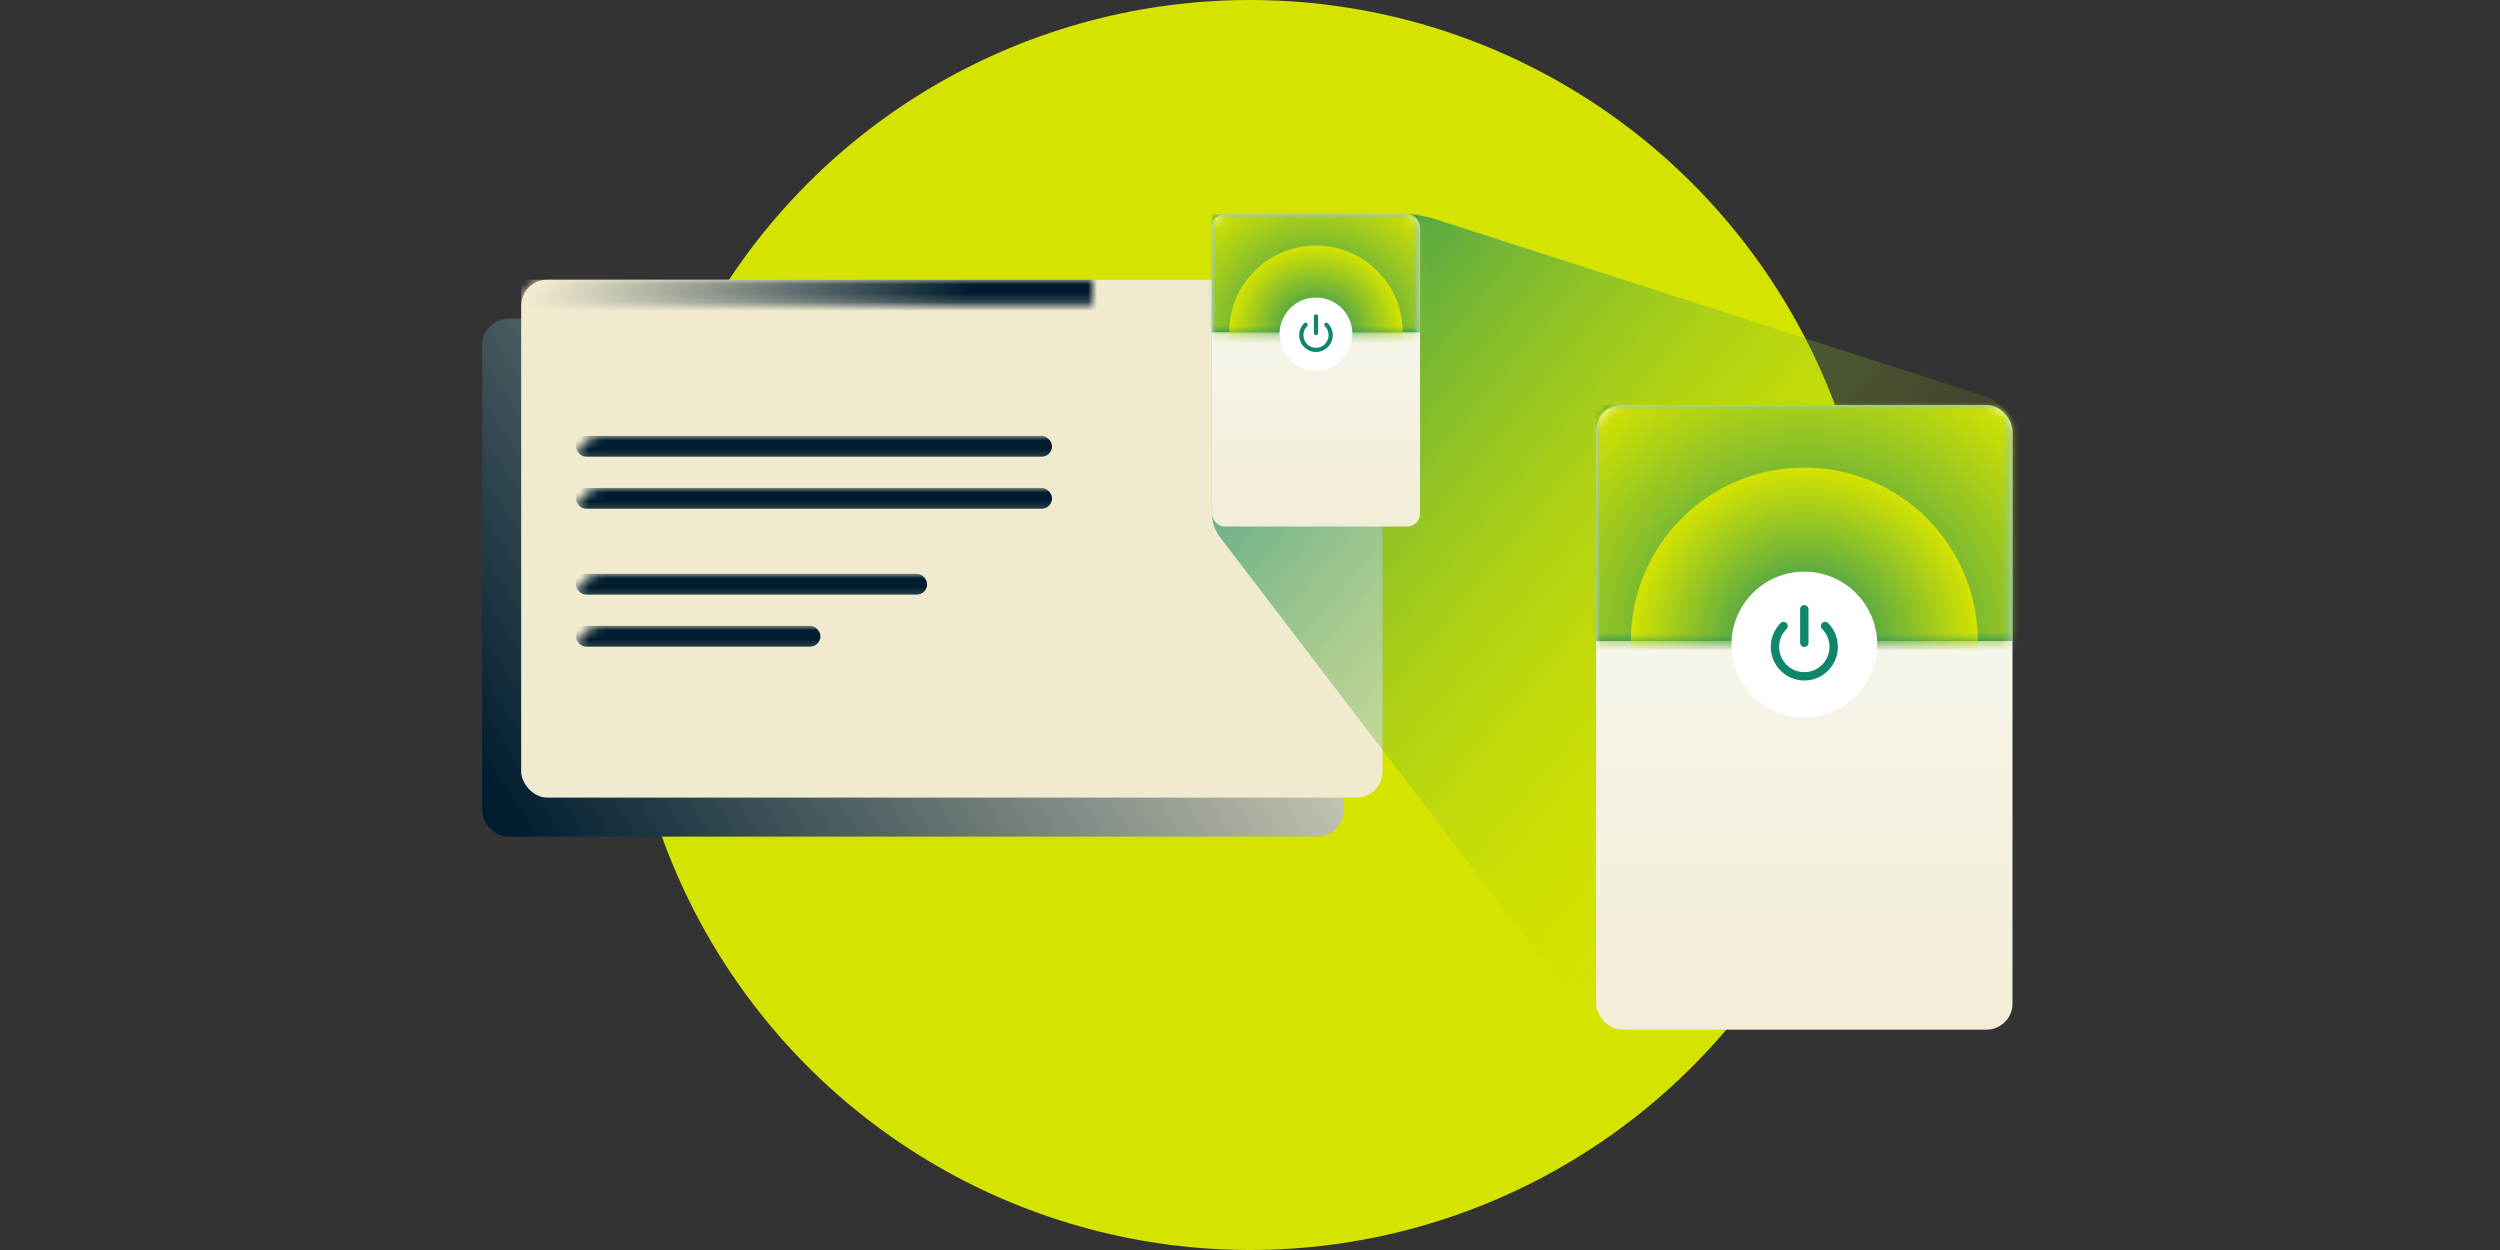 <?xml version="1.0" encoding="UTF-8"?>
<svg width="280px" height="140px" viewBox="0 0 280 140" version="1.1" xmlns="http://www.w3.org/2000/svg" xmlns:xlink="http://www.w3.org/1999/xlink">
    <rect x="0" y="0" width="280" height="140" fill="#333333" stroke="none"/>
    <title>Extension Onboarding - Desktop</title>
    <defs>
        <linearGradient x1="-6.005%" y1="72.048%" x2="100%" y2="31.927%" id="linearGradient-1">
            <stop stop-color="#001D2F" offset="0%"></stop>
            <stop stop-color="#F0EACF" offset="100%"></stop>
        </linearGradient>
        <rect id="path-2" x="0" y="0" width="96.47" height="57.999" rx="2.915"></rect>
        <linearGradient x1="0%" y1="48.596%" x2="50%" y2="51.284%" id="linearGradient-4">
            <stop stop-color="#F0EACF" offset="0%"></stop>
            <stop stop-color="#001D2F" offset="100%"></stop>
        </linearGradient>
        <linearGradient x1="14.091%" y1="8.101%" x2="80.054%" y2="63.688%" id="linearGradient-5">
            <stop stop-color="#0F866C" stop-opacity="0.7" offset="0%"></stop>
            <stop stop-color="#D4E300" stop-opacity="0" offset="100%"></stop>
        </linearGradient>
        <linearGradient x1="50%" y1="11.736%" x2="50%" y2="127.711%" id="linearGradient-6">
            <stop stop-color="#F9F8F2" offset="0%"></stop>
            <stop stop-color="#F0EACF" offset="100%"></stop>
        </linearGradient>
        <rect id="path-7" x="0" y="0" width="46.632" height="69.948" rx="2.915"></rect>
        <rect id="path-9" x="0" y="0" width="46.632" height="26.425"></rect>
        <radialGradient cx="50%" cy="50%" fx="50%" fy="50%" r="50%" id="radialGradient-11">
            <stop stop-color="#0F866C" offset="0%"></stop>
            <stop stop-color="#D4E300" offset="100%"></stop>
        </radialGradient>
        <linearGradient x1="50%" y1="11.736%" x2="50%" y2="127.711%" id="linearGradient-12">
            <stop stop-color="#F9F8F2" offset="0%"></stop>
            <stop stop-color="#F0EACF" offset="100%"></stop>
        </linearGradient>
        <rect id="path-13" x="0" y="0" width="23.316" height="34.974" rx="1.457"></rect>
        <rect id="path-15" x="0" y="0" width="23.316" height="13.212"></rect>
    </defs>
    <g id="Extension-Onboarding---Desktop" stroke="none" stroke-width="1" fill="none" fill-rule="evenodd">
        <g id="Group-2" transform="translate(54, 0)">
            <circle id="Oval" fill="#D4E300" cx="86" cy="70" r="70"></circle>
            <g id="firefox-hero" transform="translate(0, 24)">
                <rect id="Rectangle" fill="url(#linearGradient-1)" x="1.0658141e-14" y="11.701" width="96.47" height="57.999" rx="2.915"></rect>
                <g id="Group-4" transform="translate(4.372, 7.329)">
                    <mask id="mask-3" fill="white">
                        <use xlink:href="#path-2"></use>
                    </mask>
                    <use id="Rectangle" fill="#F0EACF" xlink:href="#path-2"></use>
                    <rect id="Rectangle" fill="#001D2F" mask="url(#mask-3)" x="6.12" y="17.487" width="53.335" height="2.332" rx="1.166"></rect>
                    <rect id="Rectangle-Copy-8" fill="#001D2F" mask="url(#mask-3)" x="6.12" y="23.316" width="53.335" height="2.332" rx="1.166"></rect>
                    <rect id="Rectangle-Copy-9" fill="#001D2F" mask="url(#mask-3)" x="6.12" y="32.934" width="39.346" height="2.332" rx="1.166"></rect>
                    <rect id="Rectangle-Copy-13" fill="#001D2F" mask="url(#mask-3)" x="6.12" y="38.763" width="27.396" height="2.332" rx="1.166"></rect>
                    <rect id="Rectangle" fill="url(#linearGradient-4)" mask="url(#mask-3)" x="0" y="0" width="96.47" height="8.161"></rect>
                </g>
                <path d="M83.188,0 L103.279,0 C104.45,8.66668908e-15 105.614,0.183 106.729,0.542 L168.436,20.418 C170.203,20.987 171.4,22.631 171.4,24.487 L171.4,88.212 C171.4,89.929 170.008,91.321 168.291,91.321 L127.843,91.321 C125.905,91.321 124.078,90.418 122.902,88.878 L82.654,36.184 C82.055,35.399 81.731,34.439 81.731,33.452 L81.731,1.457 C81.731,0.652 82.383,5.9193208e-16 83.188,0 Z" id="Rectangle" fill="url(#linearGradient-5)"></path>
                <g id="Group-14" transform="translate(124.768, 21.373)">
                    <mask id="mask-8" fill="white">
                        <use xlink:href="#path-7"></use>
                    </mask>
                    <use id="Rectangle" fill="url(#linearGradient-6)" xlink:href="#path-7"></use>
                    <g id="Group" mask="url(#mask-8)">
                        <mask id="mask-10" fill="white">
                            <use xlink:href="#path-9"></use>
                        </mask>
                        <use id="Rectangle" fill="#0F866C" xlink:href="#path-9"></use>
                        <circle id="Oval" fill="url(#radialGradient-11)" mask="url(#mask-10)" cx="23.316" cy="26.425" r="34.197"></circle>
                        <circle id="Oval" fill="url(#radialGradient-11)" mask="url(#mask-10)" cx="23.316" cy="26.425" r="19.43"></circle>
                    </g>
                    <circle id="Oval" fill="#FFFFFF" mask="url(#mask-8)" cx="23.316" cy="26.813" r="8.161"></circle>
                    <g id="Connect-icon" mask="url(#mask-8)">
                        <g transform="translate(18.681, 21.984)" id="power-copy">
                            <g transform="translate(0.878, 0.409)">
                                <path d="M1.1,2.016 C1.283,1.833 1.58,1.832 1.764,2.015 C1.948,2.198 1.948,2.495 1.765,2.679 C0.664,3.785 0.664,5.579 1.766,6.684 C2.866,7.789 4.649,7.789 5.75,6.684 C6.851,5.579 6.851,3.785 5.75,2.679 C5.567,2.495 5.568,2.198 5.752,2.015 C5.935,1.832 6.233,1.833 6.416,2.016 C7.882,3.489 7.882,5.875 6.415,7.347 C4.948,8.82 2.568,8.82 1.1,7.347 C-0.366,5.875 -0.366,3.489 1.1,2.016 Z" id="Path" fill="#0F866C" fill-rule="nonzero"></path>
                                <path d="M3.756,-5.50656884e-10 C3.997,-7.87966782e-05 4.196,0.181 4.223,0.415 L4.226,0.469 L4.227,4.226 C4.227,4.485 4.017,4.696 3.758,4.696 C3.517,4.696 3.319,4.514 3.291,4.281 L3.288,4.226 L3.287,0.47 C3.287,0.21 3.497,8.49102051e-05 3.756,-5.50656884e-10 Z" id="Path" fill="#0F866C" fill-rule="nonzero"></path>
                            </g>
                        </g>
                    </g>
                </g>
                <g id="Group-14" transform="translate(81.731, 0)">
                    <mask id="mask-14" fill="white">
                        <use xlink:href="#path-13"></use>
                    </mask>
                    <use id="Rectangle" fill="url(#linearGradient-12)" xlink:href="#path-13"></use>
                    <g id="Group" mask="url(#mask-14)">
                        <mask id="mask-16" fill="white">
                            <use xlink:href="#path-15"></use>
                        </mask>
                        <use id="Rectangle" fill="#0F866C" xlink:href="#path-15"></use>
                        <circle id="Oval" fill="url(#radialGradient-11)" mask="url(#mask-16)" cx="11.658" cy="13.212" r="17.098"></circle>
                        <circle id="Oval" fill="url(#radialGradient-11)" mask="url(#mask-16)" cx="11.658" cy="13.212" r="9.715"></circle>
                    </g>
                    <circle id="Oval" fill="#FFFFFF" mask="url(#mask-14)" cx="11.658" cy="13.407" r="4.08"></circle>
                    <g id="Connect-icon" mask="url(#mask-14)">
                        <g transform="translate(8.841, 10.492)" id="power-copy">
                            <g transform="translate(0.939, 0.704)">
                                <path d="M0.55,1.008 C0.641,0.916 0.79,0.916 0.882,1.008 C0.974,1.099 0.974,1.248 0.883,1.34 C0.332,1.893 0.332,2.789 0.883,3.342 C1.433,3.895 2.325,3.895 2.875,3.342 C3.426,2.789 3.426,1.893 2.875,1.34 C2.784,1.248 2.784,1.099 2.876,1.008 C2.968,0.916 3.116,0.916 3.208,1.008 C3.941,1.744 3.941,2.938 3.208,3.674 C2.474,4.41 1.284,4.41 0.55,3.674 C-0.183,2.938 -0.183,1.744 0.55,1.008 Z" id="Path" fill="#0F866C" fill-rule="nonzero"></path>
                                <path d="M1.878,-2.75328442e-10 C1.999,-3.93983391e-05 2.098,0.091 2.111,0.207 L2.113,0.235 L2.114,2.113 C2.114,2.243 2.009,2.348 1.879,2.348 C1.759,2.348 1.659,2.257 1.646,2.14 L1.644,2.113 L1.643,0.235 C1.643,0.105 1.748,4.24551026e-05 1.878,-2.75328442e-10 Z" id="Path" fill="#0F866C" fill-rule="nonzero"></path>
                            </g>
                        </g>
                    </g>
                </g>
            </g>
        </g>
    </g>
</svg>